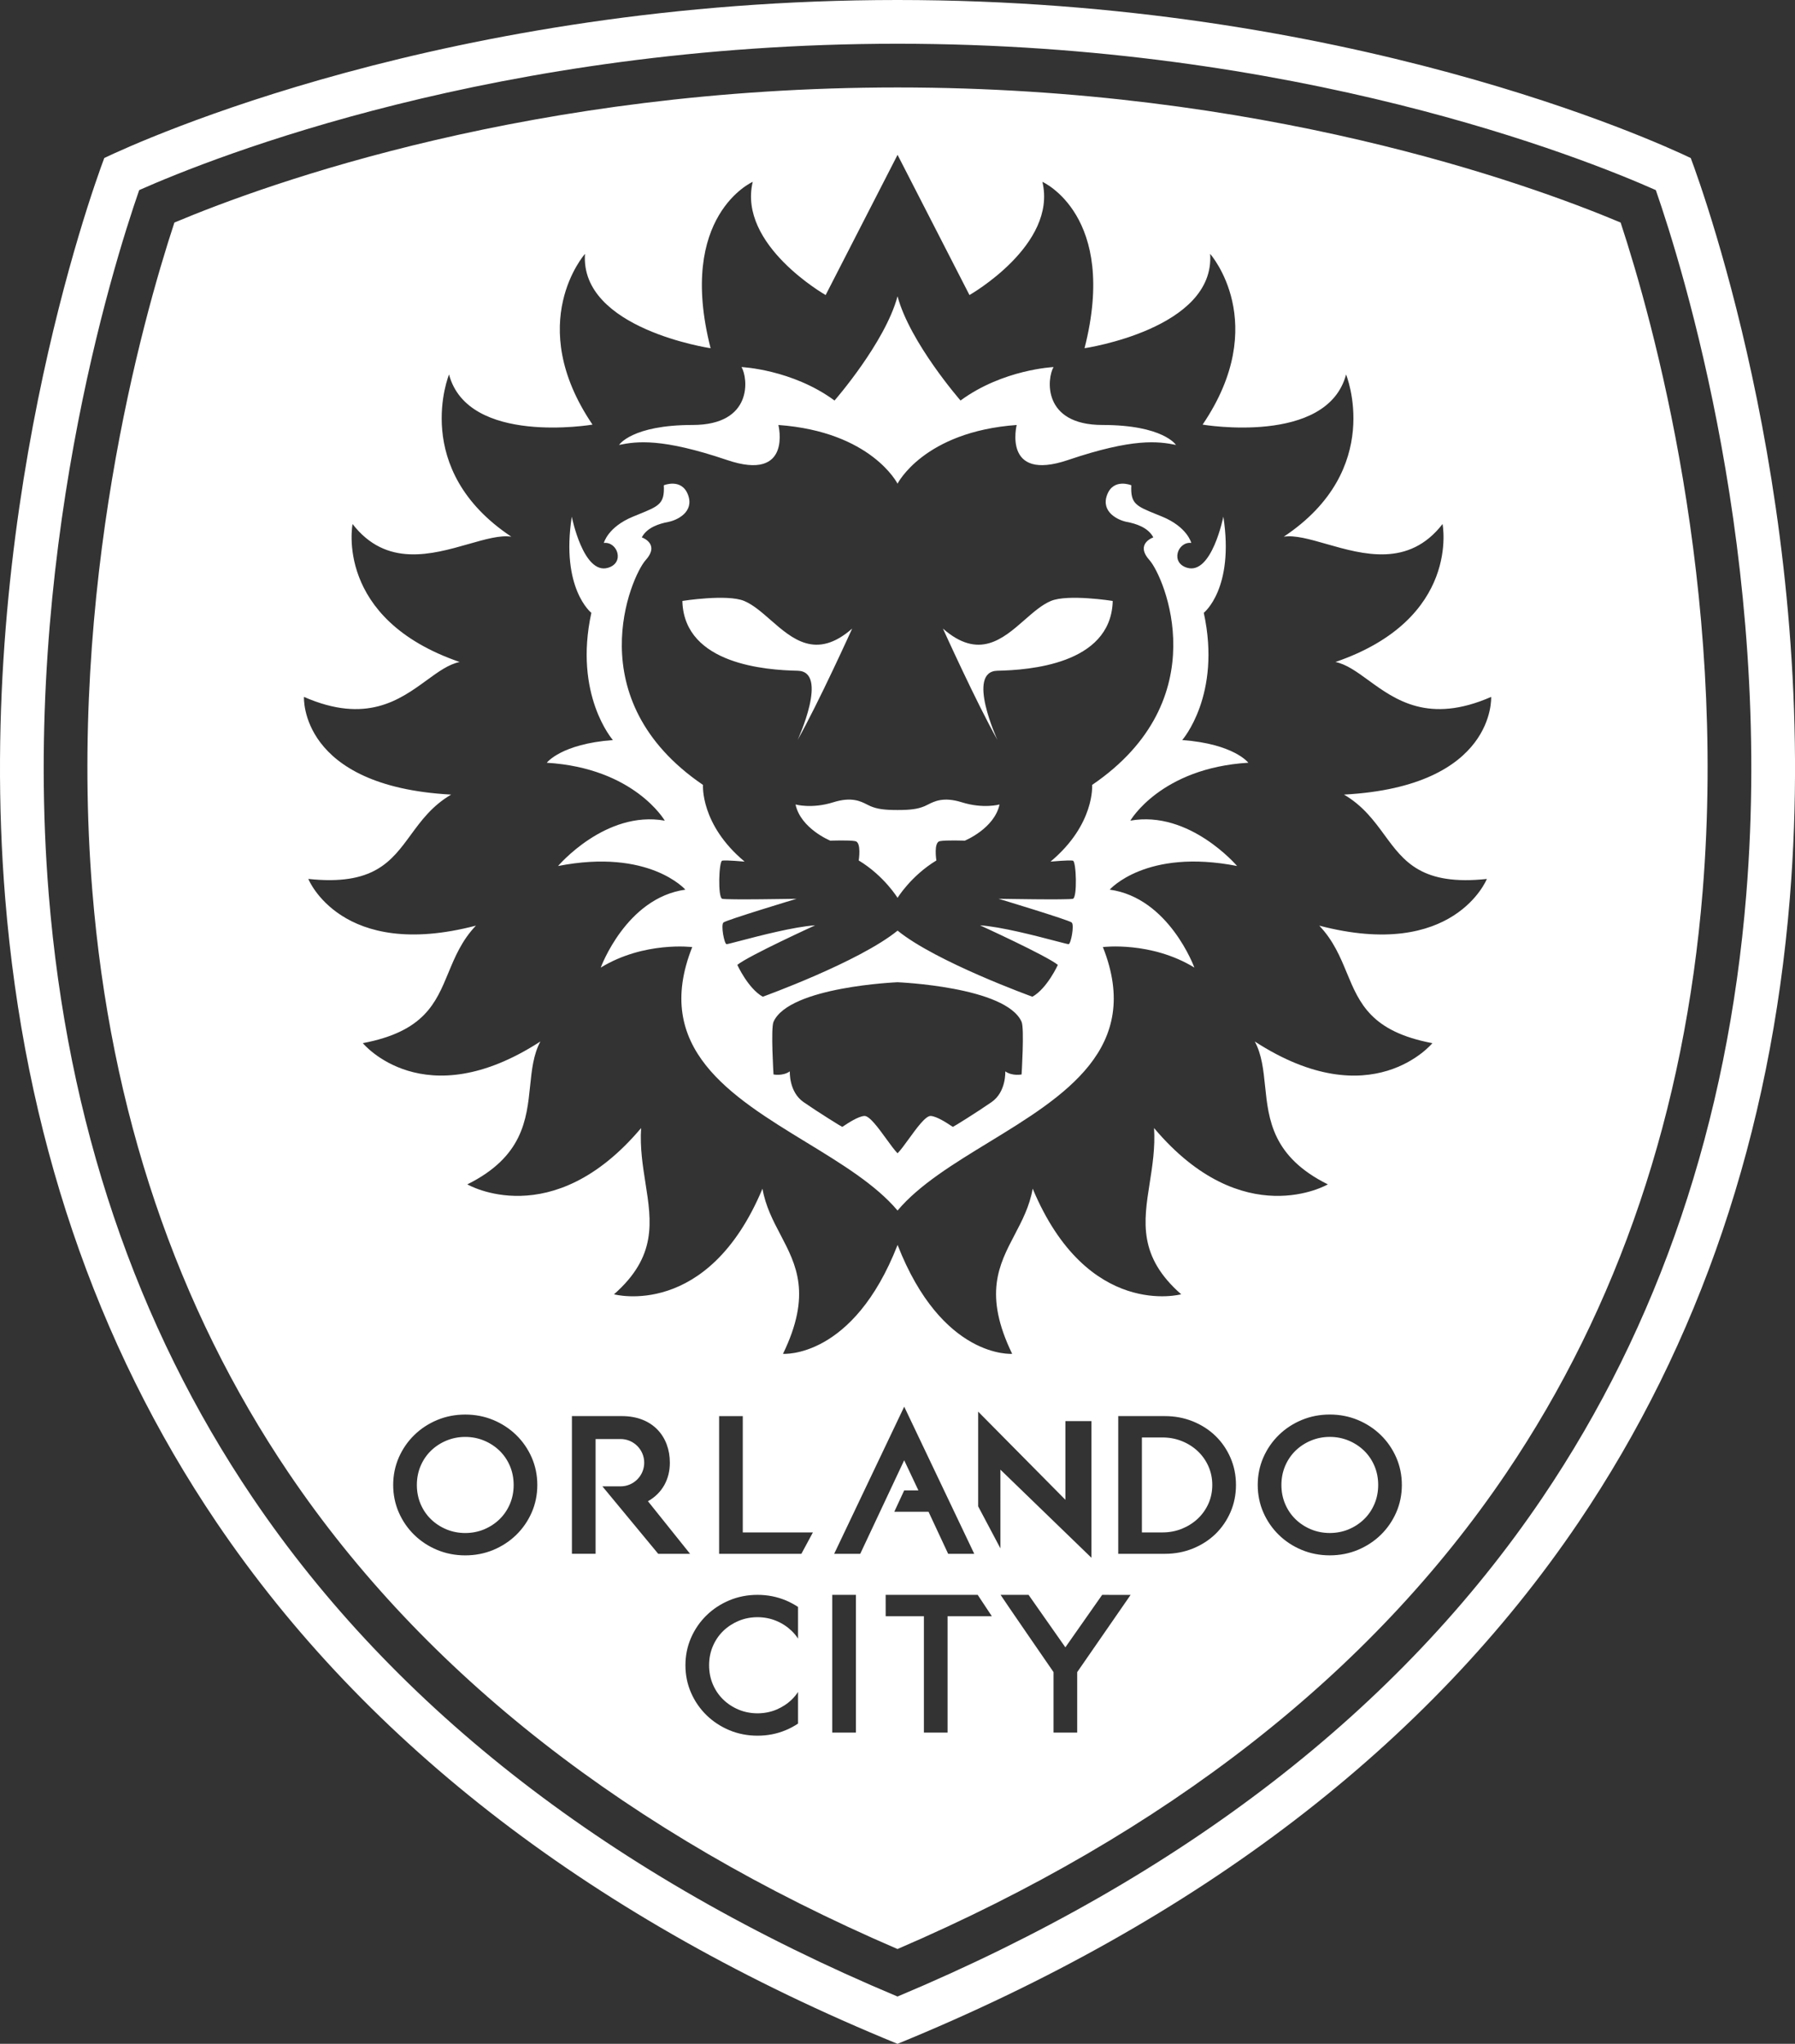 <?xml version="1.0" encoding="UTF-8" standalone="no"?>
<svg
   width="39.519"
   height="45"
   viewBox="0 0 79.037 89.999"
   fill="none"
   version="1.1"
   id="svg4"
   sodipodi:docname="orlando-city.svg"
   inkscape:version="1.2.2 (b0a8486541, 2022-12-01)"
   xmlns:inkscape="http://www.inkscape.org/namespaces/inkscape"
   xmlns:sodipodi="http://sodipodi.sourceforge.net/DTD/sodipodi-0.dtd"
   xmlns="http://www.w3.org/2000/svg"
   xmlns:svg="http://www.w3.org/2000/svg">
  <rect x="0" y="0" width="79.037" height="89.999" fill="#333333" stroke="none"/>
  <defs
     id="defs8" />
  <sodipodi:namedview
     id="namedview6"
     pagecolor="#ffffff"
     bordercolor="#000000"
     borderopacity="0.25"
     inkscape:showpageshadow="2"
     inkscape:pageopacity="0.0"
     inkscape:pagecheckerboard="0"
     inkscape:deskcolor="#d1d1d1"
     showgrid="false"
     inkscape:zoom="1.9186992"
     inkscape:cx="45.082627"
     inkscape:cy="50.294492"
     inkscape:window-width="2560"
     inkscape:window-height="1523"
     inkscape:window-x="3840"
     inkscape:window-y="0"
     inkscape:window-maximized="1"
     inkscape:current-layer="svg4" />
  <path
     fill-rule="evenodd"
     clip-rule="evenodd"
     d="m 9.528,67.029 c 6.634,9.814 16.724,17.542 29.991,22.971 13.267,-5.429 23.356,-13.157 29.991,-22.971 5.327,-7.88 8.455,-17.122 9.299,-27.468 1.36,-16.691 -3.748,-30.962 -4.362,-32.602 C 72.888,6.213 59.302,0 39.518,0 19.735,0 6.149,6.213 4.591,6.958 3.977,8.598 -1.131,22.87 0.229,39.56 1.072,49.907 4.201,59.148 9.528,67.029 Z m 1.595,-1.078 c 6.296,9.313 15.847,16.701 28.396,21.966 12.549,-5.265 22.1,-12.653 28.396,-21.966 5.139,-7.603 8.159,-16.534 8.975,-26.546 1.205,-14.791 -2.8,-27.635 -3.981,-31.034 -3.263,-1.448 -15.803,-6.445 -33.39,-6.445 -17.587,0 -30.127,4.997 -33.39,6.445 -1.181,3.399 -5.186,16.243 -3.981,31.034 0.816,10.013 3.835,18.944 8.975,26.546 z m 1.595,-1.078 c 5.957,8.811 14.971,15.858 26.801,20.952 11.83,-5.094 20.845,-12.14 26.801,-20.952 4.952,-7.325 7.862,-15.946 8.651,-25.625 1.091,-13.399 -2.193,-25.137 -3.612,-29.449 -4.173,-1.753 -15.842,-5.948 -31.84,-5.948 -15.999,0 -27.668,4.195 -31.84,5.949 -1.419,4.312 -4.704,16.05 -3.612,29.449 0.789,9.679 3.699,18.3 8.651,25.625 z m 10.015,-1.678 c -0.287,-0.281 -0.627,-0.504 -1.009,-0.664 -0.384,-0.16 -0.8,-0.241 -1.238,-0.241 -0.438,0 -0.854,0.081 -1.238,0.241 -0.382,0.16 -0.722,0.383 -1.009,0.664 -0.287,0.281 -0.516,0.613 -0.679,0.986 -0.164,0.375 -0.247,0.782 -0.247,1.21 0,0.428 0.083,0.835 0.247,1.21 0.163,0.373 0.391,0.705 0.679,0.986 0.287,0.281 0.627,0.504 1.009,0.663 0.384,0.16 0.8,0.241 1.238,0.241 0.438,0 0.855,-0.081 1.238,-0.241 0.382,-0.16 0.722,-0.383 1.009,-0.663 0.287,-0.281 0.515,-0.612 0.679,-0.986 0.164,-0.375 0.247,-0.782 0.247,-1.21 0,-0.428 -0.083,-0.835 -0.247,-1.21 -0.164,-0.374 -0.392,-0.706 -0.679,-0.986 z m -0.116,2.196 c 0,0.298 -0.055,0.58 -0.164,0.836 -0.109,0.257 -0.262,0.482 -0.454,0.67 -0.193,0.188 -0.422,0.339 -0.682,0.448 -0.515,0.216 -1.147,0.216 -1.662,0 -0.26,-0.109 -0.489,-0.259 -0.682,-0.448 -0.192,-0.187 -0.345,-0.412 -0.454,-0.669 -0.109,-0.257 -0.164,-0.538 -0.164,-0.836 0,-0.298 0.055,-0.58 0.164,-0.837 0.109,-0.257 0.261,-0.482 0.454,-0.67 0.193,-0.188 0.422,-0.339 0.682,-0.447 0.258,-0.108 0.537,-0.163 0.831,-0.163 0.293,0 0.573,0.055 0.831,0.163 0.259,0.108 0.488,0.259 0.682,0.447 0.192,0.188 0.345,0.413 0.454,0.669 0.109,0.257 0.164,0.539 0.164,0.837 z m 6.878,-0.981 c 0,0.707 -0.317,1.331 -0.964,1.697 l 1.855,2.316 h -1.403 l -2.458,-2.971 h 0.606 0.193 c 0.575,0 1.042,-0.467 1.042,-1.042 0,-0.575 -0.466,-1.042 -1.042,-1.042 h -0.193 -0.906 v 5.054 h -1.042 v -6.064 h 2.2 c 1.373,0 2.112,0.918 2.112,2.051 z m 6.298,3.071 h -3.087 v -5.122 h -1.042 v 6.064 h 3.622 z m 0.937,0.941 3.084,-6.479 3.084,6.479 h -1.149 l -0.864,-1.851 h -1.508 l 0.436,-0.941 h 0.626 l -0.626,-1.327 -1.935,4.119 z m 7.32,-3.706 4.009,3.881 V 62.578 h -1.148 v 3.465 l -3.841,-3.882 v 4.171 l 0.98,1.85 z m 8.474,-2.126 c 0.38,0.154 0.714,0.368 0.993,0.638 0.279,0.269 0.501,0.592 0.662,0.961 0.161,0.369 0.243,0.773 0.243,1.201 0,0.428 -0.082,0.832 -0.243,1.201 -0.161,0.368 -0.384,0.691 -0.662,0.961 -0.279,0.269 -0.613,0.484 -0.993,0.638 -0.38,0.154 -0.794,0.232 -1.232,0.232 h -2.054 v -6.064 h 2.054 c 0.437,0 0.852,0.078 1.232,0.232 z m -1.335,0.709 h -0.909 v 4.181 h 0.909 c 0.3,0 0.586,-0.054 0.85,-0.16 0.264,-0.107 0.5,-0.256 0.699,-0.442 0.198,-0.186 0.356,-0.408 0.47,-0.661 0.113,-0.251 0.171,-0.529 0.171,-0.828 0,-0.293 -0.058,-0.57 -0.171,-0.824 -0.114,-0.256 -0.273,-0.479 -0.47,-0.664 -0.199,-0.187 -0.434,-0.336 -0.699,-0.442 -0.264,-0.106 -0.55,-0.16 -0.85,-0.16 z m 10.29,0.881 c -0.164,-0.374 -0.392,-0.706 -0.679,-0.986 -0.287,-0.281 -0.627,-0.504 -1.009,-0.664 -0.384,-0.16 -0.8,-0.241 -1.238,-0.241 -0.438,0 -0.854,0.081 -1.238,0.241 -0.382,0.16 -0.722,0.383 -1.009,0.664 -0.287,0.281 -0.516,0.613 -0.679,0.986 -0.164,0.375 -0.247,0.782 -0.247,1.21 0,0.428 0.083,0.835 0.247,1.21 0.163,0.373 0.392,0.705 0.679,0.986 0.287,0.281 0.627,0.504 1.009,0.663 0.384,0.16 0.8,0.241 1.238,0.241 0.438,0 0.855,-0.081 1.238,-0.241 0.382,-0.16 0.722,-0.383 1.009,-0.663 0.287,-0.281 0.515,-0.612 0.679,-0.986 0.164,-0.375 0.247,-0.782 0.247,-1.21 10e-5,-0.428 -0.083,-0.835 -0.247,-1.21 z m -0.795,1.21 c 0,0.298 -0.055,0.58 -0.164,0.836 -0.109,0.257 -0.262,0.482 -0.454,0.67 -0.193,0.188 -0.422,0.339 -0.681,0.448 -0.515,0.216 -1.148,0.216 -1.662,0 -0.26,-0.109 -0.489,-0.259 -0.682,-0.448 -0.192,-0.187 -0.345,-0.412 -0.454,-0.669 -0.109,-0.257 -0.164,-0.538 -0.164,-0.836 0,-0.298 0.055,-0.58 0.164,-0.837 0.109,-0.257 0.262,-0.482 0.454,-0.67 0.193,-0.188 0.422,-0.339 0.682,-0.447 0.258,-0.108 0.538,-0.163 0.831,-0.163 0.294,0 0.573,0.055 0.831,0.163 0.259,0.108 0.488,0.259 0.681,0.447 0.193,0.188 0.345,0.413 0.454,0.669 0.109,0.257 0.164,0.539 0.164,0.837 z m -25.818,9.447 c 0.103,-0.1 0.194,-0.211 0.273,-0.332 l -10e-5,1.394 c -0.171,0.113 -0.353,0.211 -0.547,0.291 -0.384,0.161 -0.8,0.241 -1.238,0.241 -0.438,0 -0.855,-0.081 -1.238,-0.241 -0.382,-0.16 -0.722,-0.383 -1.009,-0.664 -0.288,-0.281 -0.516,-0.613 -0.679,-0.986 -0.164,-0.375 -0.247,-0.782 -0.247,-1.21 0,-0.428 0.083,-0.835 0.247,-1.21 0.163,-0.373 0.392,-0.705 0.679,-0.986 0.287,-0.281 0.627,-0.504 1.009,-0.664 0.384,-0.16 0.8,-0.241 1.238,-0.241 0.438,0 0.854,0.081 1.238,0.241 0.194,0.081 0.377,0.179 0.547,0.291 v 1.394 c -0.08,-0.121 -0.17,-0.232 -0.273,-0.332 -0.194,-0.188 -0.422,-0.339 -0.681,-0.447 -0.258,-0.108 -0.538,-0.163 -0.831,-0.163 -0.294,0 -0.573,0.055 -0.831,0.163 -0.259,0.109 -0.488,0.259 -0.682,0.447 -0.192,0.188 -0.345,0.413 -0.454,0.67 -0.109,0.257 -0.164,0.538 -0.164,0.837 0,0.298 0.055,0.58 0.164,0.837 0.109,0.257 0.262,0.482 0.454,0.669 0.193,0.188 0.422,0.339 0.682,0.448 0.515,0.216 1.147,0.216 1.662,0 0.259,-0.109 0.488,-0.259 0.682,-0.447 z m 2.822,-4.607 h -1.042 v 6.064 h 1.042 z m 1.309,0 h 4.053 l 0.623,0.941 h -1.95 v 5.123 h -1.042 V 71.172 h -1.683 z m 9.533,0 -1.62,2.31 -1.62,-2.31 h -1.232 c 0.034,0.069 2.331,3.401 2.331,3.401 v 2.663 h 1.042 V 73.632 l 2.352,-3.401 z m 10.647,-35.24 c 6.702,-0.362 6.481,-4.302 6.481,-4.302 -2.747,1.203 -4.22,0.13 -5.407,-0.735 -0.51,-0.371 -0.967,-0.704 -1.449,-0.802 5.538,-1.903 4.716,-6.076 4.716,-6.076 -1.484,1.918 -3.49,1.344 -5.112,0.88 -0.732,-0.21 -1.387,-0.397 -1.879,-0.322 4.456,-2.961 2.743,-7.142 2.743,-7.142 -0.835,3.137 -6.317,2.207 -6.317,2.207 3.033,-4.476 0.332,-7.519 0.332,-7.519 0.227,3.303 -5.531,4.155 -5.531,4.155 1.494,-5.851 -1.856,-7.327 -1.856,-7.327 0.663,2.783 -3.211,4.985 -3.211,4.985 l -3.166,-6.174 -3.166,6.174 c 0,0 -3.873,-2.202 -3.211,-4.985 0,0 -3.349,1.476 -1.855,7.327 0,0 -5.758,-0.853 -5.531,-4.155 0,0 -2.702,3.043 0.331,7.519 0,0 -5.482,0.93 -6.317,-2.207 0,0 -1.713,4.181 2.743,7.142 -0.492,-0.075 -1.147,0.113 -1.879,0.322 -1.622,0.464 -3.628,1.038 -5.112,-0.88 0,0 -0.822,4.173 4.716,6.076 -0.483,0.098 -0.94,0.431 -1.449,0.802 -1.187,0.865 -2.66,1.938 -5.407,0.735 0,0 -0.221,3.94 6.481,4.302 -0.839,0.493 -1.321,1.151 -1.782,1.78 -0.859,1.172 -1.641,2.239 -4.507,1.934 0,0 1.444,3.613 7.38,2.056 -0.624,0.656 -0.924,1.38 -1.213,2.078 -0.554,1.339 -1.071,2.587 -3.768,3.097 0,0 2.676,3.261 7.819,-0.073 -0.31,0.579 -0.379,1.252 -0.452,1.959 -0.153,1.486 -0.322,3.119 -2.765,4.333 0,0 3.73,2.175 7.652,-2.48 -0.054,0.864 0.072,1.661 0.192,2.422 0.269,1.711 0.509,3.234 -1.386,4.899 0,0 4.122,1.123 6.538,-4.651 0.136,0.776 0.466,1.406 0.793,2.028 0.698,1.33 1.378,2.627 0.111,5.244 0,0 3.081,0.237 5.045,-4.796 1.964,5.033 5.045,4.796 5.045,4.796 -1.267,-2.617 -0.587,-3.914 0.111,-5.245 0.327,-0.623 0.657,-1.253 0.793,-2.028 2.417,5.774 6.538,4.651 6.538,4.651 -1.895,-1.665 -1.655,-3.188 -1.386,-4.899 0.12,-0.76 0.245,-1.558 0.192,-2.421 3.922,4.655 7.652,2.48 7.652,2.48 -2.442,-1.213 -2.611,-2.847 -2.764,-4.332 -0.073,-0.707 -0.142,-1.381 -0.452,-1.959 5.143,3.335 7.819,0.073 7.819,0.073 -2.697,-0.509 -3.213,-1.757 -3.768,-3.097 -0.289,-0.698 -0.589,-1.422 -1.213,-2.078 5.936,1.557 7.38,-2.056 7.38,-2.056 -2.866,0.305 -3.648,-0.762 -4.507,-1.934 -0.461,-0.629 -0.944,-1.287 -1.782,-1.78 z m -28.683,-16.276 c 2.674,0 2.444,-2.068 2.156,-2.55 0,0 2.228,0.099 4.096,1.473 0,0 2.228,-2.55 2.774,-4.59 0.546,2.04 2.774,4.59 2.774,4.59 1.868,-1.374 4.096,-1.473 4.096,-1.473 -0.287,0.482 -0.517,2.55 2.156,2.55 2.673,0 3.234,0.878 3.234,0.878 -0.776,-0.156 -1.868,-0.312 -4.757,0.666 -2.889,0.977 -2.256,-1.544 -2.256,-1.544 -4.097,0.297 -5.247,2.584 -5.247,2.584 0,0 -1.15,-2.287 -5.246,-2.584 0,0 0.632,2.522 -2.257,1.544 -2.889,-0.978 -3.982,-0.822 -4.758,-0.666 0,-2e-4 0.56,-0.878 3.234,-0.878 z m 10.737,19.176 c -1.121,0.68 -1.71,1.647 -1.71,1.647 0,0 -0.589,-0.967 -1.71,-1.647 0,0 0.129,-0.797 -0.151,-0.85 -0.28,-0.053 -1.1,-0.021 -1.1,-0.021 0,0 -1.304,-0.531 -1.531,-1.594 0,0 0.711,0.202 1.66,-0.096 0.802,-0.252 1.203,-0.048 1.49,0.099 l 2e-4,10e-5 c 0.052,0.027 0.101,0.051 0.148,0.071 0.302,0.128 0.618,0.17 1.193,0.17 0.575,0 0.891,-0.043 1.193,-0.17 0.047,-0.02 0.095,-0.044 0.148,-0.071 0.287,-0.146 0.689,-0.35 1.49,-0.099 0.949,0.297 1.66,0.096 1.66,0.096 -0.227,1.062 -1.531,1.594 -1.531,1.594 0,0 -0.819,-0.032 -1.099,0.021 -0.28,0.053 -0.151,0.849 -0.151,0.849 z m -6.109,-8.354 c -1.394,-0.028 -4.944,-0.283 -5.074,-3.003 v -0.071 c 0,0 1.967,-0.311 2.717,0 0.392,0.163 0.768,0.492 1.158,0.833 0.969,0.848 2.021,1.769 3.599,0.385 0,0 -1.48,3.272 -2.401,4.902 0,0 1.394,-3.017 0,-3.046 z m 8.797,0 c -1.394,0.028 0,3.046 0,3.046 -0.92,-1.629 -2.4,-4.902 -2.4,-4.902 1.578,1.384 2.631,0.463 3.599,-0.385 0.39,-0.341 0.766,-0.671 1.158,-0.833 0.75,-0.311 2.717,0 2.717,0 v 0.071 c -0.13,2.72 -3.68,2.974 -5.074,3.003 z m 10.55,8.598 c -4.01,-0.786 -5.606,1.041 -5.606,1.041 2.609,0.361 3.727,3.432 3.727,3.432 -1.912,-1.169 -4.028,-0.903 -4.028,-0.903 1.768,4.449 -1.693,6.563 -5.025,8.598 -1.544,0.943 -3.061,1.869 -4.016,3.004 -0.955,-1.134 -2.472,-2.06 -4.016,-3.003 -3.332,-2.034 -6.793,-4.148 -5.025,-8.598 0,0 -2.117,-0.266 -4.028,0.903 0,0 1.118,-3.07 3.726,-3.432 0,0 -1.595,-1.827 -5.606,-1.041 0,0 2.091,-2.465 4.7,-1.997 0,0 -1.337,-2.316 -5.196,-2.55 0,0 0.625,-0.829 2.911,-0.999 0,0 -1.739,-1.976 -0.949,-5.603 0,0 -1.351,-1.062 -0.862,-4.235 0,0 0.51,2.573 1.595,2.252 0.754,-0.223 0.409,-1.165 -0.183,-1.094 0,0 0.172,-0.701 1.283,-1.158 0.086,-0.035 0.167,-0.069 0.244,-0.1 0.91,-0.369 1.154,-0.468 1.114,-1.282 0,0 0.787,-0.329 1.067,0.425 0.28,0.754 -0.485,1.116 -0.873,1.19 -0.388,0.075 -0.927,0.234 -1.164,0.68 0,0 0.819,0.276 0.172,0.999 -0.647,0.722 -2.997,6.141 2.523,9.901 0,0 -0.129,1.742 1.833,3.378 0,0 -0.841,-0.078 -0.988,-0.043 -0.147,0.035 -0.198,1.622 0,1.679 0.198,0.057 3.274,0 3.274,0 0,0 -3.098,0.935 -3.219,1.045 -0.121,0.11 0.035,0.939 0.136,0.953 0.029,0.004 0.253,-0.055 0.59,-0.143 0.843,-0.221 2.388,-0.625 3.313,-0.686 0,0 -2.932,1.338 -3.428,1.742 0,0 0.474,1.041 1.121,1.402 0,0 4.24,-1.53 5.936,-2.911 1.696,1.381 5.936,2.911 5.936,2.911 0.647,-0.361 1.121,-1.402 1.121,-1.402 -0.496,-0.404 -3.428,-1.742 -3.428,-1.742 0.925,0.061 2.47,0.465 3.313,0.686 0.337,0.088 0.561,0.147 0.59,0.143 0.101,-0.014 0.257,-0.843 0.135,-0.953 -0.121,-0.11 -3.219,-1.045 -3.219,-1.045 0,0 3.076,0.057 3.273,0 0.198,-0.057 0.147,-1.643 0,-1.679 -0.147,-0.035 -0.988,0.043 -0.988,0.043 1.962,-1.636 1.833,-3.378 1.833,-3.378 5.519,-3.761 3.169,-9.179 2.523,-9.901 -0.647,-0.723 0.172,-0.999 0.172,-0.999 -0.237,-0.446 -0.776,-0.606 -1.164,-0.68 -0.388,-0.074 -1.153,-0.435 -0.873,-1.19 0.281,-0.754 1.067,-0.425 1.067,-0.425 -0.04,0.814 0.205,0.913 1.115,1.282 0.076,0.031 0.158,0.064 0.243,0.099 1.111,0.457 1.283,1.158 1.283,1.158 -0.593,-0.071 -0.938,0.871 -0.183,1.094 1.085,0.321 1.595,-2.252 1.595,-2.252 0.489,3.173 -0.862,4.235 -0.862,4.235 0.791,3.626 -0.949,5.603 -0.949,5.603 2.285,0.17 2.911,0.999 2.911,0.999 -3.859,0.234 -5.196,2.55 -5.196,2.55 2.609,-0.467 4.7,1.997 4.7,1.997 z m -14.948,5.119 c 0,0 -4.777,0.193 -5.462,1.744 -0.126,0.284 0,2.316 0,2.316 0,0 0.402,0.085 0.719,-0.135 0,0 -0.05,0.899 0.604,1.353 0.654,0.453 1.682,1.091 1.703,1.091 0.004,0 0.035,-0.02 0.083,-0.052 0.181,-0.12 0.615,-0.407 0.887,-0.429 0.224,-0.018 0.618,0.524 0.969,1.008 v 0 l 1e-4,10e-5 c 0.19,0.261 0.366,0.505 0.497,0.635 0.131,-0.129 0.308,-0.373 0.497,-0.634 v 0 c 0.351,-0.484 0.745,-1.027 0.969,-1.009 0.273,0.022 0.706,0.31 0.887,0.429 0.048,0.032 0.079,0.052 0.083,0.052 0.022,0 1.049,-0.637 1.703,-1.091 0.654,-0.453 0.604,-1.353 0.604,-1.353 0.316,0.22 0.719,0.135 0.719,0.135 0,0 0.126,-2.032 0,-2.316 -0.684,-1.552 -5.462,-1.744 -5.462,-1.744 z"
     fill="#ffffff"
     id="path2" />
</svg>
